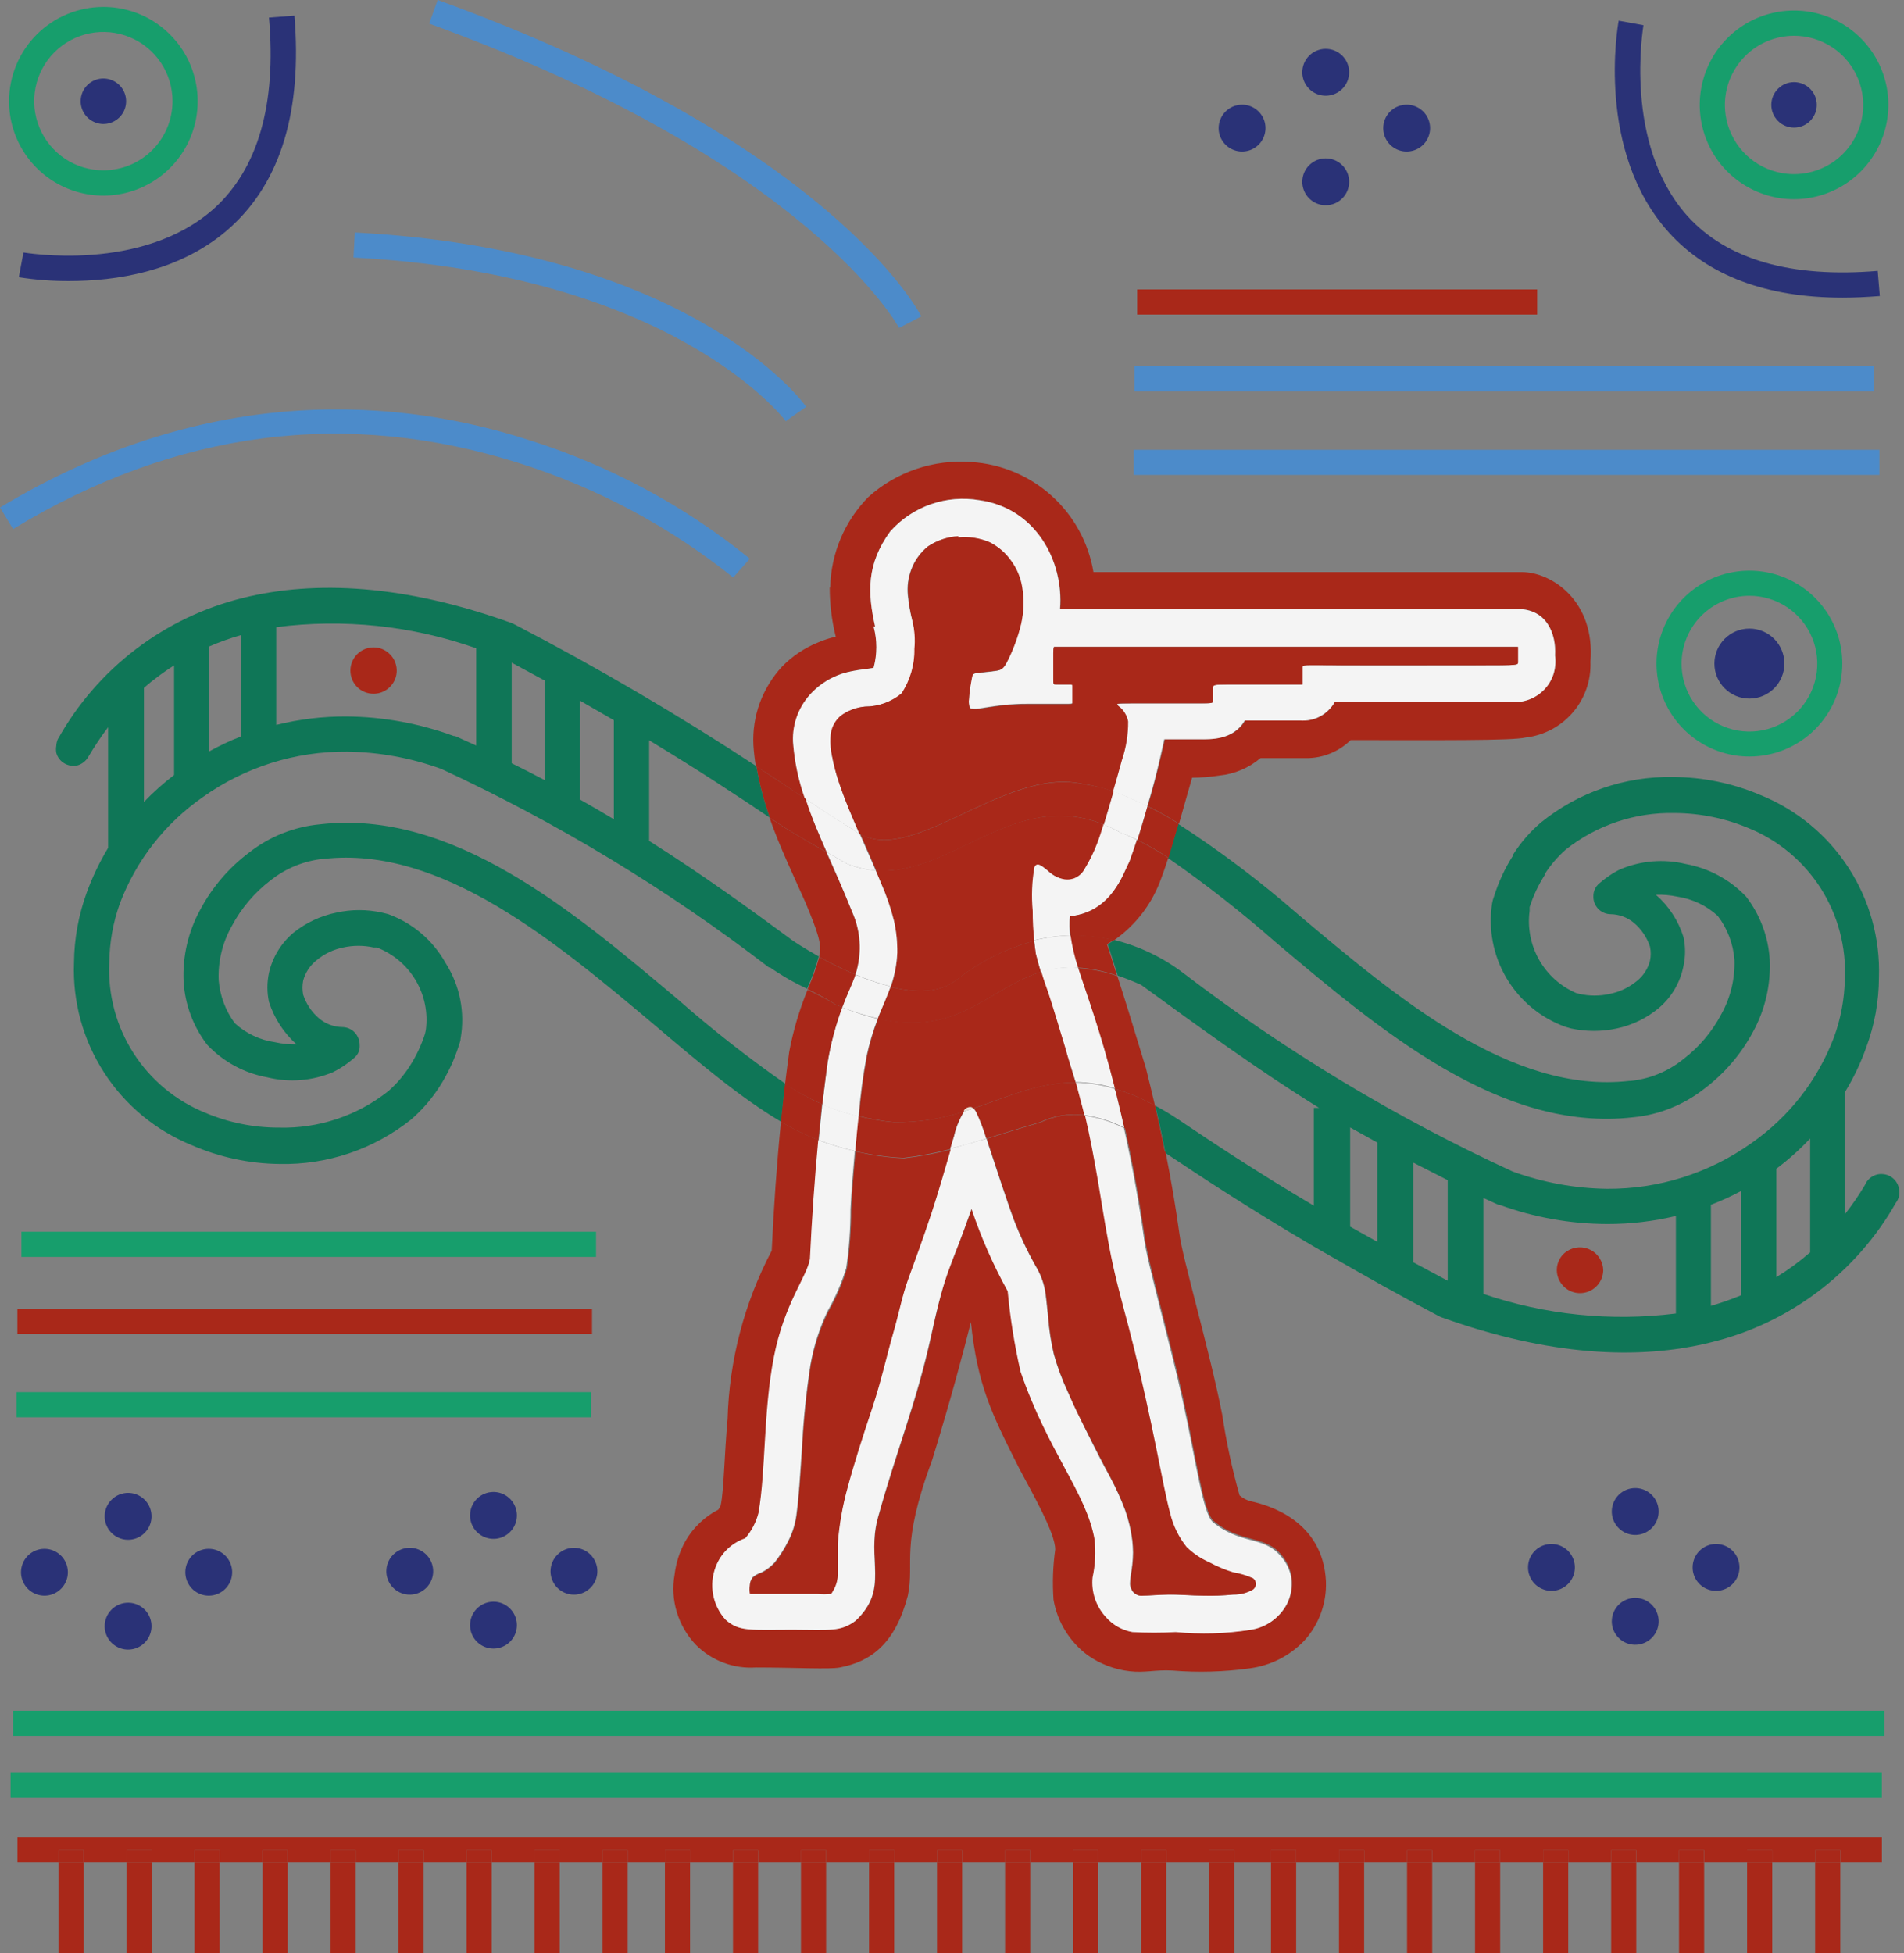 <svg fill="none" height="200" viewBox="0 0 195 200" width="195" xmlns="http://www.w3.org/2000/svg"><rect x="0" y="0" width="195" height="200" fill="#808080" stroke="none"/><path d="m193.627 120.482c.224.133.417.312.566.525.145.215.247.456.299.71.051.252.051.511 0 .762-.057.255-.17.495-.33.701-2.022 3.561-4.754 6.669-8.028 9.13-3.274 2.46-7.019 4.221-11.002 5.173-7.352 1.812-16.476 1.359-27.464-2.574l-.226-.093c-4.84-2.564-6.755-3.666-11.41-6.323l-1.545-.885c-6.611-3.883-11.43-7.075-15.137-9.546-.309-1.627-.659-3.234-1.03-4.84.721.381 1.493.844 2.276 1.359 3.419 2.297 7.857 5.273 13.964 8.887v-10.02h.535c-6.323-3.923-12.234-8.238-18.237-12.604-.844-.371-1.627-.69-2.379-.937-.329-1.03-.638-2.059-1.03-3.213.231-.136.455-.283.67-.443 2.589.645 5.018 1.816 7.136 3.439 10.436 7.984 21.726 14.785 33.663 20.276 3.107 1.131 6.383 1.73 9.69 1.771 5.283.031 10.442-1.601 14.746-4.665 3.858-2.677 6.814-6.461 8.475-10.853.702-1.912 1.078-3.927 1.112-5.963.159-3.275-.701-6.519-2.462-9.286s-4.337-4.918-7.372-6.16c-2.406-1.014-4.989-1.542-7.6-1.555-4.036-.089-7.976 1.233-11.142 3.738-.83.73-1.554 1.572-2.152 2.502v.093c-.66 1.03-1.182 2.141-1.555 3.305v.371c-.233 1.731.105 3.49.964 5.011s2.191 2.719 3.794 3.413l.35.092c1.017.227 2.072.227 3.089 0 1.031-.204 1.994-.664 2.801-1.338.655-.524 1.121-1.247 1.328-2.06.104-.475.104-.967 0-1.442-.316-.959-.894-1.812-1.668-2.461-.666-.546-1.497-.851-2.358-.865-.237 0-.472-.049-.69-.144-.22-.093-.42-.23-.587-.402-.163-.177-.292-.383-.381-.608-.083-.22-.122-.455-.113-.69-.002-.249.051-.495.154-.721.103-.229.258-.43.453-.587.281-.256.58-.49.896-.7l.114-.082c.353-.244.725-.461 1.112-.649 2.126-.906 4.488-1.102 6.734-.556 2.361.43 4.525 1.598 6.179 3.336 1.432 1.863 2.275 4.111 2.42 6.457.12 2.595-.482 5.172-1.74 7.445-1.217 2.262-2.911 4.233-4.964 5.777-2.099 1.654-4.63 2.669-7.291 2.924-13.562 1.555-25.877-8.886-36.618-17.938-3.503-3.084-7.182-5.962-11.018-8.619.329-1.03.69-2.214 1.029-3.501 4.312 2.791 8.418 5.889 12.286 9.268 10.194 8.598 21.872 18.432 33.93 17.063h.113c1.975-.195 3.85-.961 5.396-2.204 1.636-1.245 2.979-2.834 3.934-4.655.934-1.693 1.393-3.607 1.328-5.54-.122-1.634-.716-3.197-1.709-4.5-1.147-1.051-2.581-1.736-4.119-1.967-.727-.158-1.471-.224-2.214-.196 1.321 1.154 2.297 2.651 2.822 4.325.216.977.216 1.989 0 2.966-.322 1.659-1.192 3.16-2.472 4.263-1.258 1.067-2.762 1.803-4.376 2.142-1.531.329-3.114.329-4.645 0l-.617-.175c-2.522-.914-4.648-2.676-6.014-4.985s-1.886-5.021-1.473-7.671c.037-.229.1-.454.186-.669.461-1.485 1.119-2.901 1.956-4.212v-.093c.784-1.242 1.753-2.356 2.873-3.305 3.805-3.082 8.573-4.726 13.469-4.644 3.09.006 6.147.633 8.99 1.843 3.692 1.492 6.836 4.081 9.007 7.419 2.172 3.337 3.266 7.261 3.134 11.241-.004 2.461-.447 4.902-1.308 7.208-.565 1.596-1.297 3.129-2.183 4.572v12.491c.754-.951 1.442-1.952 2.06-2.996.099-.241.248-.458.438-.635.191-.178.417-.313.664-.395.244-.084.505-.112.762-.082.269.023.529.108.762.247zm-8.238 7.785v-11.678c-1.062 1.128-2.22 2.162-3.46 3.09v11.1c1.213-.737 2.36-1.578 3.429-2.512zm-7.075 4.386v-10.688c-.999.534-2.031 1.005-3.089 1.41v10.349c1.038-.301 2.059-.658 3.058-1.071zm-6.673 1.854v-9.989c-2.303.552-4.664.829-7.033.824-3.755-.009-7.48-.671-11.008-1.956h-.124l-1.555-.711v9.824c6.327 2.152 13.059 2.839 19.689 2.008zm-23.375-3.357v-10.298l-3.532-1.802v10.205zm-7.209-3.985v-10.164c-.947-.525-1.864-1.03-2.78-1.545v10.154z" fill="#0f7657"/><path d="m192.989 175.183h-191.649v2.574h191.649z" fill="#179e6c"/><path d="m192.73 181.475h-191.648v2.574h191.648z" fill="#179e6c"/><path d="m192.307 27.741.216 2.574c-1.318.103-2.574.165-3.799.165-7.816 0-13.789-2.245-17.795-6.663-7.517-8.31-5.252-21.151-5.149-21.697l2.534.463c0 .124-2.132 12.162 4.531 19.565 4.016 4.428 10.586 6.333 19.462 5.592z" fill="#2a3277"/><path d="m192.482 46.061h-76.367v2.574h76.367z" fill="#4c8bca"/><path d="m191.947 37.514h-75.769v2.574h75.769z" fill="#4c8bca"/><path d="m188.476 190.732h-2.575v9.268h2.575z" fill="#a92819"/><path d="m188.476 189.445h-2.575v1.288h2.575z" fill="#a92819"/><path d="m183.739 13.068c1.286 0 2.328-1.042 2.328-2.327 0-1.285-1.042-2.327-2.328-2.327-1.285 0-2.327 1.042-2.327 2.327 0 1.285 1.042 2.327 2.327 2.327z" fill="#2a3277"/><path d="m179.167 71.537c1.979 0 3.583-1.604 3.583-3.583 0-1.979-1.604-3.584-3.583-3.584-1.98 0-3.584 1.604-3.584 3.584 0 1.979 1.604 3.583 3.584 3.583z" fill="#2a3277"/><path d="m181.505 190.732h-2.575v9.268h2.575z" fill="#a92819"/><path d="m181.505 189.445h-2.575v1.288h2.575z" fill="#a92819"/><path d="m175.75 158.109c.474 0 .938.141 1.333.405.394.263.702.638.883 1.077.182.438.23.92.137 1.386-.093.465-.321.893-.657 1.228-.335.336-.763.564-1.228.657-.466.093-.948.045-1.386-.137-.439-.181-.814-.489-1.077-.883-.264-.395-.405-.859-.405-1.333 0-.315.062-.627.183-.918.121-.292.297-.556.52-.779s.487-.399.779-.52c.291-.121.603-.183.918-.183z" fill="#2a3277"/><path d="m176.655 10.74c-.002 1.402.412 2.772 1.189 3.939s1.883 2.076 3.177 2.614c1.295.538 2.72.68 4.095.407s2.638-.946 3.63-1.937 1.667-2.253 1.942-3.627c.274-1.375.134-2.8-.402-4.095-.536-1.295-1.444-2.402-2.609-3.181s-2.536-1.195-3.937-1.195c-1.877.003-3.676.749-5.003 2.074-1.328 1.326-2.077 3.124-2.082 5zm7.085 9.659c-1.911 0-3.778-.567-5.367-1.628-1.588-1.061-2.826-2.57-3.557-4.335s-.923-3.707-.55-5.581c.373-1.874 1.293-3.595 2.644-4.946s3.072-2.271 4.945-2.643c1.874-.373 3.816-.181 5.581.55s3.274 1.969 4.335 3.558 1.628 3.456 1.628 5.366c-.003 2.561-1.021 5.016-2.832 6.827-1.811 1.811-4.266 2.829-6.827 2.832z" fill="#179e6c"/><path d="m174.533 190.732h-2.574v9.268h2.574z" fill="#a92819"/><path d="m174.533 189.445h-2.574v1.288h2.574z" fill="#a92819"/><path d="m172.218 67.954c-.002 1.376.405 2.721 1.168 3.866.763 1.145 1.848 2.037 3.119 2.564 1.27.527 2.668.666 4.018.398 1.349-.268 2.589-.93 3.561-1.903.973-.973 1.635-2.212 1.903-3.562s.129-2.748-.398-4.018-1.42-2.356-2.564-3.119c-1.145-.763-2.49-1.169-3.866-1.167-1.84.003-3.604.735-4.905 2.036s-2.033 3.065-2.036 4.905zm6.941 9.515c-1.881-.002-3.72-.562-5.283-1.609-1.564-1.047-2.782-2.534-3.5-4.272-.719-1.739-.906-3.652-.538-5.497.369-1.845 1.276-3.539 2.607-4.869s3.026-2.235 4.872-2.601c1.845-.366 3.758-.177 5.496.543 1.738.721 3.223 1.94 4.268 3.505s1.603 3.404 1.603 5.285c0 1.25-.246 2.489-.725 3.644-.479 1.155-1.181 2.204-2.065 3.088-.885.884-1.935 1.584-3.091 2.062-1.155.478-2.394.723-3.644.721z" fill="#179e6c"/><path d="m167.461 152.384c.475-.002.939.137 1.335.398.396.262.705.636.888 1.073.184.438.233.92.143 1.386-.091.466-.317.894-.652 1.231-.334.337-.76.568-1.225.662-.465.095-.948.049-1.387-.13-.439-.18-.815-.486-1.081-.879-.265-.394-.408-.857-.41-1.332-.001-.315.06-.627.179-.919.119-.291.295-.556.517-.78s.485-.402.776-.524c.291-.121.602-.185.917-.186z" fill="#2a3277"/><path d="m167.461 163.629c.475-.002.94.137 1.336.399.396.263.705.637.888 1.075.184.438.233.921.141 1.387-.091.466-.319.895-.654 1.231-.335.337-.763.566-1.229.66-.465.093-.948.046-1.387-.135s-.815-.489-1.079-.884c-.264-.394-.405-.859-.405-1.334 0-.634.252-1.243.699-1.693.448-.449 1.056-.703 1.69-.706z" fill="#2a3277"/><path d="m167.583 190.732h-2.574v9.268h2.574z" fill="#a92819"/><path d="m167.583 189.445h-2.574v1.288h2.574z" fill="#a92819"/><path d="m164.195 130.048c-.001.47-.142.93-.404 1.32s-.634.694-1.069.873c-.433.178-.91.225-1.369.134-.458-.089-.878-.315-1.205-.648-.336-.33-.566-.754-.659-1.216-.092-.46-.042-.938.144-1.369.178-.425.484-.785.875-1.03.359-.232.773-.363 1.2-.381.427-.017.851.08 1.227.282.377.202.692.501.914.866.221.365.341.783.346 1.21z" fill="#a92819"/><path d="m155.844 58.583c3.089 0 7.548 2.976 7.043 9.185.075 1.889-.565 3.736-1.792 5.174-1.227 1.438-2.952 2.359-4.829 2.58-1.401.34-9 .268-17.939.268-1.2 1.174-2.81 1.835-4.489 1.843h-4.748c-1.187 1.007-2.652 1.628-4.201 1.782-.927.141-1.863.217-2.801.227-.443 1.524-.896 3.172-1.339 4.706-1.03-.655-2.096-1.253-3.192-1.792.67-2.265 1.246-4.551 1.751-6.858h3.583c1.03 0 3.471.124 4.655-1.926h5.674c.714.057 1.429-.093 2.059-.432.596-.347 1.087-.849 1.421-1.452h18.124c.624.042 1.25-.053 1.833-.278.581-.226 1.105-.578 1.534-1.03.431-.457.752-1.006.938-1.606.176-.601.225-1.232.144-1.854.134-2.317-.917-4.758-3.821-4.758h-46.864c.371-4.933-2.544-10.298-8.238-11.142-1.672-.293-3.392-.155-4.995.402s-3.039 1.514-4.17 2.78c-2.461 3.367-2.327 6.333-1.555 9.762h-.154c.371 1.376.371 2.825 0 4.201-.268.124-1.884.185-3.233.618-1.169.387-2.228 1.047-3.089 1.926-.634.667-1.128 1.455-1.452 2.317-.345.864-.51 1.789-.484 2.719.147 1.993.563 3.957 1.236 5.839l-.927-.608c-1.349-.916-2.698-1.823-4.119-2.719-.118-.713-.201-1.431-.247-2.152-.075-1.467.146-2.934.649-4.315.51-1.381 1.287-2.647 2.286-3.728 1.049-1.077 2.312-1.922 3.707-2.482.578-.249 1.177-.442 1.792-.577-.411-1.65-.619-3.345-.618-5.046h.051c.069-3.477 1.47-6.794 3.913-9.268 1.419-1.277 3.083-2.251 4.891-2.863 1.814-.615 3.733-.857 5.643-.711 3.051.188 5.949 1.404 8.221 3.45s3.784 4.801 4.29 7.816z" fill="#a92819"/><path d="m158.893 158.109c.474 0 .938.141 1.333.405.394.263.702.638.883 1.077.182.438.23.92.137 1.386-.093.465-.321.893-.657 1.228-.335.336-.763.564-1.228.657-.466.093-.948.045-1.386-.137-.439-.181-.814-.489-1.077-.883-.264-.395-.405-.859-.405-1.333-.001-.316.06-.628.18-.92s.297-.557.52-.78.488-.4.78-.52.604-.181.92-.18z" fill="#2a3277"/><path d="m160.612 190.732h-2.574v9.268h2.574z" fill="#a92819"/><path d="m160.612 189.445h-2.574v1.288h2.574z" fill="#a92819"/><path d="m157.43 29.637h-40.964v2.574h40.964z" fill="#a92819"/><path d="m153.641 190.732h-2.574v9.268h2.574z" fill="#a92819"/><path d="m153.641 189.445h-2.574v1.288h2.574z" fill="#a92819"/><path d="m146.679 190.732h-2.575v9.268h2.575z" fill="#a92819"/><path d="m146.679 189.445h-2.575v1.288h2.575z" fill="#a92819"/><path d="m144.064 10.72c.474 0 .937.141 1.332.404.394.263.702.637.884 1.075s.23.92.138 1.385c-.092.465-.319.893-.654 1.229-.334.336-.761.565-1.226.659-.464.094-.947.048-1.385-.132-.439-.18-.814-.486-1.079-.879-.265-.393-.407-.856-.409-1.33-.002-.316.059-.629.179-.921s.297-.558.52-.782.488-.402.779-.523c.292-.121.605-.184.921-.184z" fill="#2a3277"/><path d="m139.708 190.732h-2.575v9.268h2.575z" fill="#a92819"/><path d="m139.708 189.445h-2.575v1.288h2.575z" fill="#a92819"/><path d="m135.774 5.005c.474 0 .938.141 1.333.404.394.264.702.638.884 1.077.181.438.229.921.136 1.386-.092.465-.321.893-.657 1.228-.335.336-.763.564-1.228.657s-.948.045-1.386-.137c-.439-.182-.813-.489-1.077-.884s-.404-.858-.404-1.333c0-.315.062-.627.182-.918.121-.291.297-.556.52-.778s.488-.4.779-.52.603-.183.918-.183z" fill="#2a3277"/><path d="m135.774 16.219c.474 0 .938.141 1.333.404.394.264.702.638.884 1.077.181.438.229.921.136 1.386-.092.465-.321.893-.657 1.228-.335.336-.763.564-1.228.657-.465.093-.948.045-1.386-.137-.439-.182-.813-.489-1.077-.884s-.404-.859-.404-1.333c0-.315.062-.627.182-.918.121-.291.297-.556.52-.778s.488-.4.779-.52.603-.183.918-.183z" fill="#2a3277"/><path d="m135.796 161.961c.081 2.231-.718 4.406-2.225 6.055-1.476 1.543-3.433 2.538-5.55 2.821-2.644.369-5.32.445-7.981.227-1.74-.093-2.79.257-4.345.072-1.559-.178-3.047-.748-4.325-1.658-1.836-1.373-3.077-3.396-3.471-5.654-.124-1.717-.066-3.443.175-5.148 0-1.699-2.306-5.685-3.655-8.238-2.863-5.674-4.305-8.558-4.984-15.056-.731 2.935-2.059 7.93-3.944 14.057-3.357 9.062-1.782 10.462-2.513 13.963-1.287 4.892-3.738 6.735-6.971 7.353-1.03.206-4.644 0-8.588 0-1.138.076-2.279-.095-3.346-.5s-2.033-1.035-2.833-1.848c-.889-.946-1.548-2.084-1.926-3.326-.376-1.242-.454-2.554-.227-3.831.141-1.208.519-2.377 1.112-3.439.792-1.378 1.964-2.497 3.378-3.224l.227-.401c.34-1.545.371-5.149.711-8.877.169-6.016 1.715-11.913 4.521-17.238.206-4.459.525-8.969.947-13.201 1.232.732 2.524 1.359 3.862 1.874-.371 3.995-.669 8.238-.855 12.192-.33 1.885-2.647 4.531-3.707 10.112-1.061 5.582-.803 11.544-1.555 15.869-.245.965-.71 1.861-1.359 2.616-.68.227-1.303.599-1.824 1.092-.521.493-.928 1.093-1.193 1.76-.359.913-.455 1.908-.278 2.873.176.961.618 1.853 1.277 2.574 1.401 1.277 2.523 1.03 6.858 1.03 3.893 0 4.902.227 6.446-.916 3.511-3.285 1.03-6.179 2.307-10.617 1.998-7.208 3.965-11.698 5.458-18.68 1.493-6.982 1.843-6.457 4.119-12.893.977 2.918 2.218 5.741 3.707 8.434.256 2.772.697 5.524 1.318 8.238 2.811 8.238 6.735 12.357 7.579 17.177.143 1.307.073 2.628-.206 3.913-.07.728.013 1.463.246 2.157.232.693.608 1.33 1.103 1.869.705.816 1.668 1.365 2.729 1.555 1.478.082 2.96.082 4.438 0 2.55.249 5.121.173 7.651-.226.777-.117 1.516-.412 2.159-.862s1.173-1.044 1.548-1.733c.426-.821.595-1.75.484-2.668-.111-.916-.503-1.776-1.122-2.461-1.72-1.997-4.119-1.091-6.899-3.418-1.03-1.03-1.627-5.777-3.09-12.522-1.112-5.149-3.655-14.17-3.933-16.477-.536-3.789-1.222-7.565-2.06-11.327 1.174.623 2.311 1.31 3.409 2.06l.772.515c.556 2.78 1.03 5.581 1.421 8.382.288 2.409 3.089 11.904 4.387 18.535.416 2.781 1.008 5.533 1.771 8.239.33.284.721.488 1.143.597 1.843.401 7.414 1.998 7.703 8.228z" fill="#a92819"/><path d="m132.746 190.732h-2.575v9.268h2.575z" fill="#a92819"/><path d="m132.746 189.445h-2.575v1.288h2.575z" fill="#a92819"/><path d="m132.253 161.642c.11.917-.058 1.847-.484 2.667-.376.689-.906 1.283-1.549 1.733s-1.382.745-2.158.862c-2.531.399-5.102.475-7.652.226-1.478.083-2.96.083-4.438 0-1.061-.19-2.024-.739-2.729-1.555-.495-.539-.871-1.176-1.103-1.869-.232-.694-.316-1.429-.246-2.157.279-1.285.349-2.606.206-3.913-.844-4.768-4.768-8.98-7.579-17.177-.621-2.713-1.061-5.465-1.318-8.238-1.489-2.693-2.729-5.516-3.707-8.433-2.235 6.436-2.585 5.91-4.119 12.892-1.534 6.982-3.46 11.492-5.458 18.68-1.225 4.397 1.205 7.332-2.307 10.617-1.545 1.143-2.554.927-6.446.916-4.335 0-5.458.217-6.858-1.029-.658-.722-1.101-1.614-1.277-2.575-.177-.965-.081-1.96.278-2.873.26-.674.665-1.283 1.186-1.783.521-.5 1.147-.879 1.831-1.11.649-.755 1.115-1.651 1.359-2.616.752-4.325.484-10.298 1.555-15.869 1.071-5.571 3.378-8.238 3.707-10.112.185-3.944.484-8.238.855-12.192l.247.103c1.141.415 2.307.758 3.491 1.029-.185 2.06-.36 4.181-.443 5.922.002 2.033-.146 4.064-.443 6.075-.467 1.525-1.103 2.993-1.895 4.377-.847 1.758-1.443 3.626-1.771 5.55-.432 2.815-.72 5.651-.865 8.496-.185 2.78-.33 5.087-.535 6.569-.102 1.024-.396 2.02-.865 2.935-.39.781-.859 1.52-1.4 2.204-.385.425-.846.774-1.359 1.03-.324.101-.625.265-.886.484-.174.243-.268.535-.268.834-.031.222-.031.447 0 .669 0 .124 0 .124.185.124h6.673c.466.051.935.051 1.401 0 0 0 .072 0 .227-.309.286-.471.453-1.005.484-1.555v-3.285c.15-1.969.495-3.918 1.03-5.818.638-2.379 1.555-5.2 2.482-8.012.927-2.811 1.555-5.633 2.173-7.754.618-2.121.886-3.738 1.555-5.571.669-1.833 1.442-3.934 2.337-6.621.711-2.152 1.442-4.686 1.988-6.58 1.174-.309 2.358-.67 3.686-1.03.072.206.124.401.186.597.69 2.06 1.73 5.334 2.626 7.754.617 1.603 1.35 3.158 2.193 4.655.431.699.744 1.464.927 2.265.175.803.247 1.936.381 3.09.095 1.252.287 2.495.576 3.717.371 1.321.85 2.609 1.432 3.851.607 1.349 1.318 2.811 2.059 4.325.742 1.514 1.555 3.09 2.266 4.387.589 1.097 1.105 2.233 1.544 3.398.356 1 .602 2.036.732 3.09.103.837.103 1.685 0 2.522-.083.742-.227 1.391-.227 1.844-.012.168.012.336.072.494.056.161.139.311.247.443.133.133.29.238.464.309.172.058.355.076.535.051.577 0 1.555-.103 2.605-.113 1.051-.01 2.369.093 3.543.113 1.031.029 2.063-.009 3.089-.113.673.011 1.338-.156 1.926-.484.088-.071.161-.159.216-.258.05-.098.075-.208.072-.319.002-.11-.023-.22-.072-.319-.055-.099-.128-.186-.216-.257-.657-.295-1.349-.503-2.06-.618-.845-.263-1.662-.608-2.44-1.03-.856-.376-1.638-.902-2.307-1.555-.811-1.015-1.387-2.196-1.689-3.46-.463-1.555-.844-3.841-1.452-6.827-.607-2.987-1.441-6.797-2.214-9.948-.772-3.151-1.555-5.663-2.152-8.454s-1.03-5.859-1.555-8.681c-.422-2.482-.865-4.788-1.349-6.838 1.439.188 2.833.627 4.119 1.298.838 3.735 1.524 7.51 2.06 11.327.278 2.286 2.821 11.328 3.933 16.476 1.483 6.745 2.06 11.493 3.09 12.522 2.821 2.328 5.148 1.421 6.899 3.419.617.655 1.022 1.48 1.164 2.369z" fill="#f4f4f4"/><path d="m127.197 10.72c.474-.002.939.137 1.334.399.396.262.705.635.889 1.073.183.438.233.92.142 1.386-.09.466-.317.894-.651 1.231s-.761.567-1.226.662-.948.049-1.387-.131-.815-.486-1.08-.879c-.266-.393-.408-.857-.41-1.331 0-.635.251-1.245.698-1.697.448-.451 1.055-.708 1.691-.713z" fill="#2a3277"/><g fill="#a92819"><path d="m126.403 190.732h-2.575v9.268h2.575z"/><path d="m126.403 189.445h-2.575v1.288h2.575z"/><path d="m126.32 163.289c-1.027.105-2.059.142-3.09.114-1.174 0-2.481-.134-3.542-.114-1.061.021-2.06.114-2.605.114-.18.024-.364.006-.536-.052-.173-.071-.331-.176-.463-.309-.108-.132-.192-.282-.247-.443-.06-.157-.085-.326-.073-.494 0-.453.145-1.102.227-1.843.103-.838.103-1.685 0-2.523-.13-1.054-.375-2.09-.731-3.089-.439-1.166-.955-2.301-1.545-3.399-.71-1.287-1.472-2.862-2.265-4.386s-1.504-2.976-2.06-4.325c-.582-1.243-1.06-2.531-1.431-3.852-.289-1.222-.482-2.465-.577-3.717-.134-1.174-.206-2.307-.381-3.089-.183-.801-.496-1.567-.927-2.266-.842-1.496-1.575-3.052-2.193-4.654-.896-2.42-1.936-5.726-2.626-7.754-.062-.196-.113-.392-.185-.598 1.544-.484 3.305-1.03 5.488-1.668 1.419-.677 3.003-.931 4.562-.731.484 2.059.927 4.356 1.349 6.838.474 2.821.937 5.89 1.555 8.68.618 2.791 1.38 5.304 2.152 8.455.773 3.151 1.607 6.951 2.214 9.947.608 2.997 1.03 5.273 1.452 6.828.302 1.263.878 2.445 1.689 3.46.669.652 1.451 1.179 2.307 1.554.778.422 1.595.767 2.44 1.03.711.115 1.403.323 2.06.618.088.071.161.159.216.258.049.099.074.208.072.319.003.111-.021.22-.072.319-.055.099-.128.186-.216.257-.612.356-1.311.534-2.018.515z"/><path d="m120.708 84.347c-.371 1.287-.731 2.492-1.03 3.501-1.026-.683-2.096-1.299-3.203-1.843.381-1.143.742-2.296 1.03-3.45 1.099.539 2.168 1.137 3.203 1.792z"/><path d="m119.44 190.732h-2.574v9.268h2.574z"/><path d="m119.44 189.445h-2.574v1.288h2.574z"/><path d="m119.318 118.062-.772-.515c-1.097-.749-2.235-1.437-3.409-2.059-.236-1.03-.494-2.122-.751-3.172-.062-.288-.134-.566-.206-.824 1.433.421 2.815 1.001 4.119 1.73.36 1.607.71 3.213 1.019 4.84z"/><path d="m117.361 109.381c.319 1.287.628 2.554.927 3.841-1.304-.729-2.686-1.31-4.119-1.73-1.504-6.024-2.894-9.649-3.769-12.357 1.377.089 2.735.366 4.036.824.711 2.183 1.432 4.51 2.925 9.422z"/></g><path d="m116.024 81.856c.494.206 1.03.443 1.493.7-.329 1.153-.69 2.307-1.029 3.45-.539-.268-1.093-.505-1.658-.711-.579-.326-1.177-.615-1.792-.865.144-.463.298-.978.463-1.565.165-.587.35-1.184.536-1.843.677.24 1.341.519 1.987.834z" fill="#f4f4f4"/><path d="m116.446 86.005c-.247.752-.505 1.493-.773 2.245-.628 1.153-1.781 5.149-6.085 5.581-.073.65-.073 1.306 0 1.957-1.258.037-2.508.21-3.728.515-.114-1.026-.169-2.057-.165-3.089-.143-1.487-.084-2.987.175-4.459.278-.69.917 0 1.421.381.374.368.834.637 1.339.783.399.124.826.124 1.225 0 .482-.165.886-.502 1.133-.947.507-.828.938-1.7 1.287-2.605.237-.618.443-1.246.67-1.988.614.25 1.213.539 1.791.865.585.221 1.155.475 1.71.762z" fill="#f4f4f4"/><path d="m109.504 70.096c.33 0 .33 0 .33.206v1.627c0 .134 0 .134-.917.134h-3.697c-.877-.003-1.754.045-2.626.144-.823.093-1.802.257-2.337.34-.256.044-.517.044-.772 0-.134 0-.268-.196-.268-.772.036-.719.118-1.434.247-2.142.093-.546.113-.638.597-.7.484-.062 1.39-.124 1.957-.227.566-.103.772-.268 1.184-1.102.583-1.179 1.032-2.419 1.339-3.697.276-1.238.311-2.518.103-3.769-.158-.956-.535-1.861-1.102-2.647-.571-.829-1.344-1.498-2.245-1.946-1.003-.426-2.098-.592-3.182-.484v-.124c-1.103.061-2.17.416-3.089 1.03-.791.63-1.39 1.468-1.73 2.42-.304.822-.417 1.702-.33 2.574.091.887.253 1.765.484 2.626.25.929.347 1.892.288 2.852.032 1.62-.431 3.212-1.328 4.562-1.057.874-2.387 1.351-3.759 1.349-.881.081-1.724.397-2.441.916-.548.458-.914 1.097-1.03 1.802-.125.775-.114 1.566.031 2.338.163.862.383 1.711.659 2.543.34 1.03.834 2.368 1.658 4.284.154.371.33.762.504 1.174-.233-.126-.454-.274-.659-.443-1.699-1.03-3.089-1.956-4.943-3.182-.665-1.883-1.074-3.847-1.215-5.839-.038-.923.113-1.845.443-2.708.336-.865.844-1.653 1.493-2.317.862-.879 1.921-1.539 3.089-1.926 1.349-.432 2.966-.494 3.233-.618.371-1.376.371-2.825 0-4.201h.154c-.772-3.429-.906-6.395 1.555-9.762 1.128-1.261 2.558-2.215 4.156-2.772 1.598-.557 3.311-.698 4.979-.41 5.725.793 8.639 6.178 8.238 11.142h46.885c2.904 0 3.954 2.441 3.82 4.758.082.621.033 1.252-.144 1.853-.186.6-.506 1.149-.937 1.607-.429.452-.953.804-1.534 1.03-.584.225-1.209.32-1.833.278h-18.114c-.354.613-.87 1.116-1.493 1.452-.631.339-1.346.489-2.06.432h-5.674c-1.184 2.059-3.573 1.926-4.654 1.926h-3.584c-.504 2.307-1.029 4.593-1.75 6.858-.505-.258-1.03-.494-1.493-.7-.67-.318-1.358-.596-2.06-.834.309-1.03.628-2.173.906-3.203.434-1.273.65-2.61.639-3.954-.053-.31-.165-.608-.33-.875-.162-.266-.375-.497-.628-.68-.288-.247-.299-.268 1.359-.288h6.663c1.658 0 1.658 0 1.658-.299v-1.267c0-.319 0-.36 1.544-.371h7.621v-1.74c0-.309 0-.247 3.676-.227 3.676.021 11.039 0 14.705 0s3.686 0 3.686-.33v-1.555h-47.461s-.083 0-.083.659v2.554c0 .638 0 .638.33.638z" fill="#f4f4f4"/><path d="m115.54 73.885c.011 1.345-.205 2.681-.638 3.954-.278 1.03-.598 2.152-.907 3.203-1.082-.369-2.195-.641-3.326-.814-7.816-1.565-17.125 8.31-22.654 5.149-.175-.412-.35-.803-.504-1.174-.824-1.915-1.318-3.223-1.658-4.284-.268-.823-.481-1.662-.638-2.513-.175-.763-.216-1.55-.124-2.327.116-.705.481-1.344 1.03-1.802.716-.519 1.559-.836 2.441-.916 1.372.003 2.701-.475 3.759-1.349.897-1.35 1.36-2.942 1.328-4.562.09-.959.024-1.925-.196-2.863-.219-.872-.367-1.761-.443-2.657-.087-.872.025-1.752.33-2.574.34-.952.939-1.79 1.73-2.42.919-.613 1.986-.969 3.089-1.03v.124c1.084-.108 2.178.058 3.182.484.901.448 1.674 1.118 2.245 1.946.567.785.944 1.691 1.101 2.647.209 1.251.174 2.531-.103 3.769-.307 1.278-.756 2.518-1.338 3.697-.412.834-.608 1.03-1.184 1.102-.577.072-1.483.165-1.957.227-.474.062-.505.154-.597.7-.146.734-.242 1.477-.288 2.224 0 .577.134.772.268.772.256.044.517.044.772 0 .536-.082 1.514-.247 2.338-.34.872-.099 1.749-.147 2.626-.144h3.676c.917 0 .917 0 .917-.134v-1.679c0-.206 0-.206-.33-.206h-1.287c-.33 0-.33 0-.33-.638v-2.554c0-.659.083-.659.083-.659h47.523v1.555c0 .33 0 .33-3.686.33-3.687 0-11.019 0-14.705 0-3.687 0-3.677-.082-3.677.227v1.74h-7.62c-1.544 0-1.544.051-1.544.371v1.256c0 .299 0 .299-1.658.299h-6.663c-1.658 0-1.647 0-1.359.288.253.182.466.413.628.68.175.273.294.577.35.896z" fill="#a92819"/><path d="m114.385 112.316c.257 1.03.515 2.111.752 3.171-1.287-.67-2.681-1.11-4.119-1.297-.073-.278-.134-.536-.206-.803-.227-.886-.464-1.73-.701-2.533 1.366.024 2.721.239 4.027.638.113.257.185.494.247.824z" fill="#f4f4f4"/><path d="m114.046 96.251c-.215.159-.439.307-.669.443.401 1.205.71 2.193 1.029 3.213-1.301-.458-2.659-.735-4.036-.824-.35-1.075-.608-2.177-.773-3.295 1.497-.045 2.993.111 4.449.463z" fill="#a92819"/><path d="m114.047 81.022c-.186.659-.371 1.277-.536 1.843-.165.566-.319 1.102-.463 1.565-9.186-3.676-15.508 5.293-23.314 4.706-.505-1.194-1.092-2.513-1.627-3.728 5.489 3.089 14.798-6.766 22.655-5.149 1.115.158 2.214.413 3.285.762z" fill="#a92819"/><path d="m113.016 84.43c-.227.741-.432 1.37-.669 1.987-.35.905-.781 1.777-1.288 2.605-.247.445-.651.782-1.132.947-.399.124-.827.124-1.226 0-.504-.145-.964-.414-1.338-.783-.505-.381-1.143-1.03-1.421-.381-.259 1.472-.318 2.971-.176 4.459-.003 1.032.052 2.063.165 3.089-2.904.779-5.62 2.142-7.98 4.006-1.689 1.349-4.119 1.339-6.714.711 0-.062 0-.134.072-.186.349-1.072.547-2.188.587-3.316.016-1.105-.098-2.207-.34-3.285-.33-1.323-.774-2.615-1.328-3.862-.154-.402-.35-.834-.546-1.298 7.806.597 14.128-8.372 23.334-4.696z" fill="#a92819"/><path d="m112.469 190.732h-2.574v9.268h2.574z" fill="#a92819"/><path d="m112.469 189.445h-2.574v1.288h2.574z" fill="#a92819"/><path d="m110.855 113.387c.072.267.134.525.206.803-1.559-.2-3.143.054-4.562.731-2.183.638-3.944 1.184-5.489 1.668-.276-.927-.62-1.832-1.029-2.708-.078-.137-.171-.265-.278-.381 3.532-1.184 6.672-2.688 10.483-2.647.206.804.442 1.648.669 2.534z" fill="#a92819"/><path d="m110.412 99.083c.875 2.76 2.265 6.385 3.769 12.357-1.306-.398-2.662-.613-4.027-.638-.37-1.236-.751-2.399-1.122-3.584-.597-1.956-1.215-4.047-1.73-5.602-.258-.7-.494-1.4-.7-2.121 1.235-.361 2.525-.501 3.81-.412z" fill="#f4f4f4"/><path d="m110.41 99.083c-1.287-.072-2.577.085-3.81.463-.195-.618-.36-1.236-.515-1.864-.061-.453-.133-.916-.175-1.38 1.221-.305 2.471-.478 3.728-.515.165 1.118.423 2.22.772 3.295z" fill="#f4f4f4"/><path d="m110.155 110.853c-3.81 0-6.951 1.463-10.483 2.647-.037-.043-.083-.077-.135-.1-.051-.023-.107-.035-.164-.034-.12.007-.236.043-.34.103-.102.059-.19.14-.257.237-.004.034-.004.068 0 .103-2.29.762-4.692 1.138-7.105 1.112-.663-.053-1.323-.143-1.977-.268-.577-.093-1.143-.216-1.709-.36.162-2.073.433-4.135.814-6.179.278-1.302.66-2.58 1.143-3.82 8.238 1.915 11.328-3.162 16.713-4.778.206.72.443 1.421.701 2.121.515 1.555 1.132 3.645 1.73 5.602.319 1.215.7 2.379 1.071 3.614z" fill="#a92819"/><path d="m109.588 93.832c4.305-.453 5.458-4.428 6.086-5.581.268-.752.525-1.493.772-2.245 1.107.544 2.177 1.16 3.203 1.843-.268.834-.505 1.534-.711 2.06-.904 2.586-2.601 4.82-4.85 6.385-1.452-.351-2.945-.507-4.438-.463-.096-.661-.117-1.332-.062-1.998z" fill="#a92819"/><path d="m106.087 97.683c.154.628.319 1.246.515 1.864-5.334 1.617-8.434 6.693-16.713 4.778 0-.062 0-.113.072-.175.432-1.102.896-2.121 1.256-3.089 2.543.628 5.025.638 6.714-.711 2.361-1.863 5.076-3.226 7.981-4.006.041.422.113.886.175 1.339z" fill="#a92819"/><path d="m105.51 190.732h-2.574v9.268h2.574z" fill="#a92819"/><path d="m105.51 189.445h-2.574v1.288h2.574z" fill="#a92819"/><path d="m97.715 116.332c.203-.892.551-1.744 1.03-2.523l.947-.309c.107.116.2.244.278.381.409.876.753 1.781 1.03 2.708-1.328.412-2.512.773-3.686 1.03z" fill="#f4f4f4"/><path d="m99.371 113.366c.057 0 .112.011.164.034.052.024.098.058.135.1l-.947.309c-.004-.034-.004-.069 0-.103.068-.097.155-.177.258-.237.119-.068.254-.104.391-.103z" fill="#efe7dc"/><path d="m98.723 113.809c-.479.779-.827 1.631-1.03 2.523l-.391 1.339c-1.573.412-3.173.711-4.788.896-1.154-.05-2.303-.177-3.439-.381-.501-.09-1.006-.193-1.514-.309.113-1.257.227-2.472.34-3.532-.005-.017-.005-.035 0-.052.566.144 1.133.268 1.709.36.654.126 1.314.215 1.977.268 2.424.03 4.836-.346 7.136-1.112z" fill="#a92819"/><path d="m98.539 190.732h-2.574v9.268h2.574z" fill="#a92819"/><path d="m98.539 189.445h-2.574v1.288h2.574z" fill="#a92819"/><path d="m94.358 32.396-2.276 1.184c-.093-.165-9.268-17.063-48.131-31.161l.875-2.42c39.924 14.499 49.161 31.665 49.531 32.396z" fill="#4c8bca"/><path d="m91.577 190.732h-2.574v9.268h2.574z" fill="#a92819"/><path d="m91.577 189.445h-2.574v1.288h2.574z" fill="#a92819"/><path d="m91.215 101.019c-.36 1.03-.824 2.06-1.256 3.09 0 .061 0 .113-.072.175-1.243-.282-2.462-.661-3.645-1.133.535-1.431 1.03-2.41 1.349-3.347 1.175.498 2.387.904 3.625 1.215z" fill="#f4f4f4"/><path d="m89.888 104.325c-.483 1.241-.866 2.519-1.143 3.821-.38 2.043-.652 4.106-.814 6.178-.908-.209-1.802-.474-2.677-.793-.34-.123-.69-.267-1.03-.422.175-1.483.35-2.883.525-4.191.308-1.966.809-3.898 1.493-5.767 1.183.487 2.401.879 3.645 1.174z" fill="#f4f4f4"/><path d="m88.054 85.409c.535 1.215 1.122 2.533 1.627 3.728-1.019-.077-2.02-.313-2.966-.7l-2.059-1.184c-.865-1.967-1.617-3.738-2.204-5.468 1.895 1.225 3.244 2.142 4.943 3.182.205.168.426.317.659.443z" fill="#f4f4f4"/><path d="m87.272 93.368c.784 1.744.986 3.693.577 5.561-.055.298-.134.591-.237.875-1.37-.577-2.647-1.236-3.707-1.812v-.124c.309-1.133-.175-2.482-1.411-5.447-1.174-2.657-2.605-5.592-3.687-8.691l.669.443c1.411.947 3.47 2.132 5.149 3.089.834 1.833 1.74 3.841 2.647 6.106z" fill="#a92819"/><path d="m87.93 114.293c-.005.017-.005.035 0 .052-.113 1.029-.227 2.276-.34 3.532-1.184-.271-2.35-.615-3.491-1.03l-.247-.103c.123-1.256.247-2.482.371-3.666.35.155.7.299 1.03.422.875.319 1.77.584 2.677.793z" fill="#f4f4f4"/><path d="m87.273 93.368c-.906-2.265-1.812-4.274-2.616-6.117l2.059 1.184c.946.387 1.946.624 2.966.7.196.463.391.896.546 1.298.554 1.246.999 2.538 1.328 3.862.241 1.075.355 2.174.34 3.275-.053 1.107-.257 2.202-.608 3.254 0 0 0 .123-.072.185-1.231-.312-2.436-.718-3.604-1.215.103-.285.182-.578.237-.875.407-1.864.205-3.81-.577-5.55z" fill="#f4f4f4"/><path d="m87.612 99.804c-.309.937-.814 1.915-1.349 3.347l-.659-.268c-.935-.581-1.901-1.11-2.894-1.586.487-1.067.887-2.173 1.195-3.305 1.061.608 2.337 1.236 3.707 1.812z" fill="#a92819"/><path d="m85.603 102.883.659.268c-.694 1.861-1.204 3.786-1.524 5.746-.175 1.308-.35 2.708-.525 4.191-1.321-.587-2.595-1.276-3.81-2.059.134-1.133.278-2.245.422-3.306.408-2.18 1.04-4.313 1.884-6.364.991.456 1.957.965 2.894 1.524z" fill="#a92819"/><path d="m84.606 190.732h-2.575v9.268h2.575z" fill="#a92819"/><path d="m84.606 189.445h-2.575v1.288h2.575z" fill="#a92819"/><path d="m84.184 113.078c-.124 1.184-.247 2.409-.371 3.666-1.338-.515-2.63-1.142-3.862-1.874.134-1.329.278-2.637.422-3.903 1.214.801 2.487 1.506 3.81 2.111z" fill="#a92819"/><path d="m84.656 87.272c-1.679-.947-3.738-2.132-5.149-3.089l-.669-.443c-.613-1.714-1.074-3.478-1.38-5.272 1.37.896 2.719 1.802 4.119 2.719l.927.608c.535 1.72 1.287 3.491 2.152 5.478z" fill="#a92819"/><path d="m82.565 41.654-1.473 1.03-.608.453c-.288-.381-11.595-15.055-44.28-16.765l.134-2.564c34.281 1.802 45.783 17.187 46.226 17.846z" fill="#4c8bca"/><path d="m77.644 190.732h-2.574v9.268h2.574z" fill="#a92819"/><path d="m77.644 189.445h-2.574v1.288h2.574z" fill="#a92819"/><path d="m78.005 161.065c.513-.256.974-.605 1.359-1.03.542-.684 1.011-1.423 1.401-2.204.469-.915.762-1.911.865-2.934.206-1.483.35-3.79.535-6.57.145-2.845.433-5.68.865-8.496.343-1.919.953-3.78 1.812-5.53.792-1.384 1.428-2.851 1.895-4.376.297-2.012.445-4.042.443-6.076.082-1.74.257-3.882.443-5.921.508.11 1.013.213 1.514.309 1.137.204 2.286.332 3.439.381 1.615-.184 3.216-.484 4.788-.896-.546 1.895-1.277 4.428-1.987 6.58-.896 2.688-1.668 4.789-2.338 6.622-.669 1.833-.937 3.439-1.555 5.571-.618 2.131-1.236 4.953-2.173 7.754s-1.843 5.633-2.482 8.011c-.534 1.901-.879 3.85-1.03 5.818v3.285c-.031.551-.198 1.085-.484 1.555-.154.309-.227.309-.227.309-.465.052-.935.052-1.401 0h-6.714c-.185 0-.185 0-.185-.123-.031-.222-.031-.448 0-.67-0-.299.093-.591.268-.834.274-.244.597-.427.947-.535z" fill="#a92819"/><path d="m70.672 190.732h-2.574v9.268h2.574z" fill="#a92819"/><path d="m70.672 189.445h-2.574v1.288h2.574z" fill="#a92819"/><path d="m64.287 190.732h-2.574v9.268h2.574z" fill="#a92819"/><path d="m64.287 189.445h-2.574v1.288h2.574z" fill="#a92819"/><path d="m61.044 126.135h-58.851v2.575h58.851z" fill="#179e6c"/><path d="m60.633 134.013h-58.851v2.574h58.851z" fill="#a92819"/><path d="m58.779 158.5c.474 0 .938.141 1.333.405s.702.638.884 1.077c.182.438.229.92.137 1.386-.092.465-.321.893-.657 1.228-.336.336-.763.564-1.228.657s-.948.045-1.386-.136c-.438-.182-.813-.49-1.077-.884-.264-.395-.404-.859-.404-1.333.003-.636.256-1.244.706-1.694.449-.449 1.058-.703 1.694-.706z" fill="#2a3277"/><path d="m60.539 142.56h-58.851v2.574h58.851z" fill="#179e6c"/><path d="m57.328 190.732h-2.574v9.268h2.574z" fill="#a92819"/><path d="m57.328 189.445h-2.574v1.288h2.574z" fill="#a92819"/><path d="m50.488 152.786c.477-.011.946.122 1.348.38.402.257.717.629.906 1.067s.243.923.156 1.392-.313.901-.647 1.241c-.335.341-.763.573-1.23.669-.467.096-.953.05-1.394-.132-.441-.181-.818-.49-1.083-.887-.265-.397-.405-.864-.403-1.341-0-.627.246-1.228.685-1.675.439-.447 1.036-.703 1.663-.714z" fill="#2a3277"/><path d="m50.488 164.02c.477-.01.945.122 1.347.379.401.258.717.629.906 1.066.19.437.244.921.158 1.39s-.311.901-.644 1.242-.761.574-1.228.671-.952.053-1.393-.127-.819-.488-1.085-.883c-.266-.396-.408-.862-.408-1.339-0-.627.246-1.23.684-1.678.439-.449 1.036-.707 1.663-.721z" fill="#2a3277"/><path d="m50.357 190.732h-2.574v9.268h2.574z" fill="#a92819"/><path d="m50.357 189.445h-2.574v1.288h2.574z" fill="#a92819"/><path d="m41.964 158.5c.474 0 .938.141 1.333.405s.702.638.884 1.077c.182.438.229.92.137 1.386-.092.465-.321.893-.657 1.228-.336.336-.763.564-1.228.657s-.948.045-1.386-.136c-.438-.182-.813-.49-1.077-.884-.264-.395-.404-.859-.404-1.333 0-.637.253-1.247.703-1.697s1.06-.703 1.697-.703z" fill="#2a3277"/><path d="m43.383 190.732h-2.575v9.268h2.575z" fill="#a92819"/><path d="m43.383 189.445h-2.575v1.288h2.575z" fill="#a92819"/><path d="m40.582 68.201c.095.463.049.944-.134 1.38-.182.432-.487.801-.877 1.061-.39.26-.848.4-1.317.401-.629.001-1.232-.247-1.679-.69-.443-.45-.691-1.057-.69-1.689.001-.35.08-.696.23-1.012s.368-.596.639-.818.587-.382.926-.468.694-.096 1.037-.029c.461.095.884.324 1.215.659.331.328.557.748.649 1.205z" fill="#a92819"/><path d="m36.722 107.744c-.102.232-.257.436-.453.597-.328.284-.672.549-1.03.793-.363.244-.741.464-1.133.659-2.119.895-4.47 1.082-6.704.536-2.364-.422-4.53-1.591-6.179-3.337-1.433-1.862-2.275-4.111-2.42-6.456-.126-2.596.477-5.175 1.74-7.446 1.21-2.258 2.897-4.225 4.943-5.767 2.102-1.655 4.637-2.667 7.301-2.914 13.562-1.555 25.888 8.866 36.618 17.917 3.502 3.08 7.173 5.961 10.998 8.63-.144 1.266-.288 2.574-.422 3.903-4.026-2.369-8.331-5.973-12.872-9.835-10.195-8.578-21.893-18.432-33.931-17.073h-.093c-1.973.208-3.845.976-5.396 2.214-1.633 1.251-2.979 2.838-3.944 4.655-.96 1.688-1.427 3.611-1.349 5.551.127 1.594.697 3.121 1.648 4.407 1.145 1.051 2.581 1.729 4.119 1.946.726.163 1.47.239 2.214.227-1.315-1.173-2.293-2.677-2.832-4.356-.207-.978-.207-1.988 0-2.966.365-1.611 1.248-3.057 2.513-4.119 1.284-1.029 2.795-1.735 4.407-2.059 1.533-.34 3.122-.34 4.654 0l.628.154c2.497.903 4.584 2.677 5.88 4.994 1.47 2.299 2.022 5.067 1.545 7.754 0 .226-.103.453-.165.669-.463 1.481-1.121 2.894-1.957 4.202-.811 1.276-1.803 2.428-2.945 3.418-3.819 3.046-8.585 4.657-13.469 4.552-3.099-.033-6.159-.688-9-1.926-3.684-1.497-6.818-4.091-8.975-7.432-2.157-3.34-3.234-7.264-3.083-11.237.021-2.46.463-4.898 1.308-7.208.579-1.587 1.31-3.115 2.183-4.562v-12.357c-.744.99-1.432 2.022-2.06 3.089-.236.383-.601.668-1.03.803-.463.121-.955.055-1.37-.185-.208-.117-.39-.274-.535-.463-.143-.187-.248-.4-.309-.628-.041-.235-.041-.475 0-.711.011-.231.063-.457.154-.669 2.001-3.595 4.724-6.738 7.997-9.231 3.273-2.493 7.026-4.283 11.023-5.258 7.353-1.812 16.476-1.37 27.464 2.585l.227.103c8.518 4.425 16.804 9.281 24.828 14.55.306 1.794.767 3.558 1.38 5.272-3.151-2.121-7.136-4.768-12.357-7.919v10.298c5.756 3.645 10.545 7.146 14.417 9.999l.103.082c.216.165 1.308.886 2.852 1.751-.308 1.133-.707 2.238-1.194 3.305-1.325-.611-2.593-1.338-3.789-2.173h-.113c-10.4-7.992-21.651-14.809-33.55-20.328-3.104-1.131-6.376-1.73-9.68-1.771-5.287-.044-10.452 1.586-14.757 4.654-3.859 2.683-6.817 6.47-8.485 10.864-.704 1.96-1.073 4.024-1.092 6.106-.151 3.261.713 6.488 2.472 9.238 1.759 2.749 4.328 4.886 7.352 6.115 2.392 1.011 4.962 1.529 7.559 1.524 4.054.106 8.016-1.217 11.194-3.738.853-.749 1.595-1.616 2.204-2.574.662-1.028 1.185-2.14 1.555-3.306l.082-.37c.239-1.771-.128-3.57-1.04-5.107-.912-1.536-2.316-2.72-3.985-3.358h-.33c-1.018-.223-2.072-.223-3.089 0-1.025.204-1.982.664-2.78 1.339-.653.527-1.122 1.248-1.339 2.059-.093.476-.093.966 0 1.442.31.952.881 1.797 1.648 2.441.664.556 1.502.866 2.369.875.237.003.472.054.69.15.217.095.414.233.577.406.326.349.507.809.505 1.287.015.246-.024.492-.113.721zm26.146-23.849v-10.143l-3.46-1.998v10.123c1.174.669 2.327 1.328 3.46 2.018zm-7.095-4.016v-10.195l-3.367-1.823v10.298c1.153.566 2.265 1.143 3.367 1.72zm-7.002-3.532v-9.958c-6.563-2.318-13.579-3.059-20.482-2.163v10.009c2.357-.587 4.779-.877 7.208-.865 3.743.032 7.453.708 10.967 1.998h.134zm-24.096-.927v-10.38c-1.127.321-2.231.716-3.305 1.184v10.751c1.063-.596 2.168-1.116 3.305-1.555zm-6.848 3.944v-11.224c-1.085.688-2.118 1.456-3.089 2.296v11.688c.958-.998 1.99-1.92 3.089-2.76z" fill="#0f7657"/><path d="m36.433 190.732h-2.574v9.268h2.574z" fill="#a92819"/><path d="m36.433 189.445h-2.574v1.288h2.574z" fill="#a92819"/><path d="m53.29 47.462c-17.774-5.664-35.238-3.439-51.951 6.714l-1.339-2.204c21.687-13.098 41.407-11.039 54.135-6.92 8.253 2.583 15.941 6.71 22.655 12.162l-1.699 1.926c-6.488-5.199-13.878-9.157-21.8-11.677z" fill="#4c8bca"/><path d="m30.152 1.606c.803 9.7-1.38 16.96-6.498 21.625s-11.956 5.55-16.579 5.55c-1.724.009-3.446-.122-5.149-.391l.474-2.533c.113 0 12.151 2.132 19.565-4.541 4.459-4.068 6.364-10.648 5.581-19.514z" fill="#2a3277"/><path d="m29.461 190.732h-2.574v9.268h2.574z" fill="#a92819"/><path d="m29.461 189.445h-2.574v1.288h2.574z" fill="#a92819"/><path d="m21.368 158.604c.475-.002.941.137 1.337.4.396.262.705.637.888 1.076s.231.922.139 1.388c-.092.467-.321.895-.657 1.231-.336.337-.765.565-1.231.658-.466.092-.95.043-1.389-.139-.439-.183-.813-.492-1.076-.889-.263-.396-.402-.861-.4-1.336 0-.634.252-1.242.7-1.69.448-.448 1.056-.699 1.689-.699z" fill="#2a3277"/><path d="m22.49 190.732h-2.574v9.268h2.574z" fill="#a92819"/><path d="m22.49 189.445h-2.574v1.288h2.574z" fill="#a92819"/><path d="m15.528 190.732h-2.574v9.268h2.574z" fill="#a92819"/><path d="m15.528 189.445h-2.574v1.288h2.574z" fill="#a92819"/><path d="m13.128 152.878c.476.002.94.146 1.334.412.394.267.7.645.879 1.086.179.441.222.925.125 1.391-.097.466-.331.892-.671 1.225s-.771.557-1.239.644-.951.033-1.388-.155c-.437-.188-.808-.502-1.066-.902s-.392-.867-.384-1.343c.011-.631.27-1.232.721-1.674.451-.441 1.058-.687 1.689-.684z" fill="#2a3277"/><path d="m13.128 164.123c.472.002.933.144 1.326.407.392.263.698.636.879 1.072s.23.916.139 1.38c-.09.463-.316.89-.647 1.226-.332.336-.756.567-1.218.663-.462.097-.943.054-1.381-.121-.439-.176-.815-.477-1.083-.866-.268-.389-.415-.848-.423-1.32-.005-.32.053-.637.172-.934.119-.296.296-.566.52-.793.225-.228.492-.408.787-.53.295-.123.612-.185.931-.184z" fill="#2a3277"/><path d="m10.588 8.043c.461 0.0.911.137 1.294.393.383.256.681.62.857 1.046s.221.894.131 1.346-.313.866-.64 1.191c-.327.325-.742.546-1.194.635-.452.089-.92.041-1.345-.137-.425-.178-.788-.478-1.042-.862s-.389-.835-.387-1.296c-0-.305.06-.607.177-.889.117-.282.289-.538.505-.753.216-.215.473-.386.755-.502.282-.116.585-.175.89-.173z" fill="#2a3277"/><path d="m8.566 190.732h-2.574v9.268h2.574z" fill="#a92819"/><path d="m8.566 189.445h-2.574v1.288h2.574z" fill="#a92819"/><path d="m4.54 158.604c.475-.002.941.137 1.337.4.396.262.705.637.888 1.076.183.439.231.922.139 1.388-.092.467-.321.895-.657 1.231-.336.337-.765.565-1.231.658-.466.092-.95.043-1.389-.139-.439-.183-.813-.492-1.076-.889-.263-.396-.402-.861-.4-1.336.003-.633.255-1.239.703-1.687.447-.447 1.054-.7 1.686-.702z" fill="#2a3277"/><path d="m77.644 189.445h-2.574v1.287h-4.397v-1.287h-2.574v1.287h-3.81v-1.287h-2.574v1.287h-4.387v-1.287h-2.574v1.287h-4.397v-1.287h-2.574v1.287h-4.397v-1.287h-2.574v1.287h-4.376v-1.287h-2.574v1.287h-4.397v-1.287h-2.574v1.287h-4.397v-1.287h-2.574v1.287h-4.397v-1.287h-2.574v1.287h-4.376v-1.287h-2.574v1.287h-4.212v-2.574h190.948v2.574h-4.253v-1.287h-2.574v1.287h-4.397v-1.287h-2.575v1.287h-4.386v-1.287h-2.585v1.287h-4.377v-1.287h-2.574v1.287h-4.397v-1.287h-2.574v1.287h-4.398v-1.287h-2.574v1.287h-4.387v-1.287h-2.574v1.287h-4.397v-1.287h-2.575v1.287h-4.386v-1.287h-2.575v1.287h-3.769v-1.287h-2.574v1.287h-4.397v-1.287h-2.575v1.287h-4.386v-1.287h-2.575v1.287h-4.387v-1.287h-2.574v1.287h-4.397v-1.287h-2.574v1.287h-4.387v-1.287h-2.574v1.287h-4.397v-1.287h-2.574v1.287h-4.387z" fill="#a92819"/><path d="m17.669 10.36c0-1.401-.415-2.771-1.194-3.936-.778-1.165-1.885-2.073-3.179-2.609-1.295-.536-2.719-.677-4.093-.403-1.374.273-2.637.948-3.628 1.939s-1.666 2.253-1.939 3.627c-.273 1.374-.133 2.799.403 4.093s1.444 2.401 2.609 3.179c1.165.778 2.535 1.194 3.936 1.194.93 0 1.852-.183 2.711-.539.86-.356 1.641-.878 2.299-1.536.658-.658 1.18-1.439 1.536-2.299.356-.86.539-1.781.539-2.711zm-7.085-9.649c1.911 0 3.779.567 5.367 1.629 1.589 1.062 2.827 2.571 3.558 4.337.731 1.766.921 3.708.548 5.582-.374 1.874-1.294 3.595-2.646 4.946-1.352 1.35-3.074 2.27-4.948 2.641-1.874.371-3.817.179-5.582-.554-1.765-.733-3.273-1.972-4.333-3.562-1.06-1.59-1.625-3.458-1.623-5.369.003-2.56 1.022-5.014 2.833-6.823 1.811-1.809 4.266-2.825 6.826-2.825z" fill="#179e6c"/></svg>